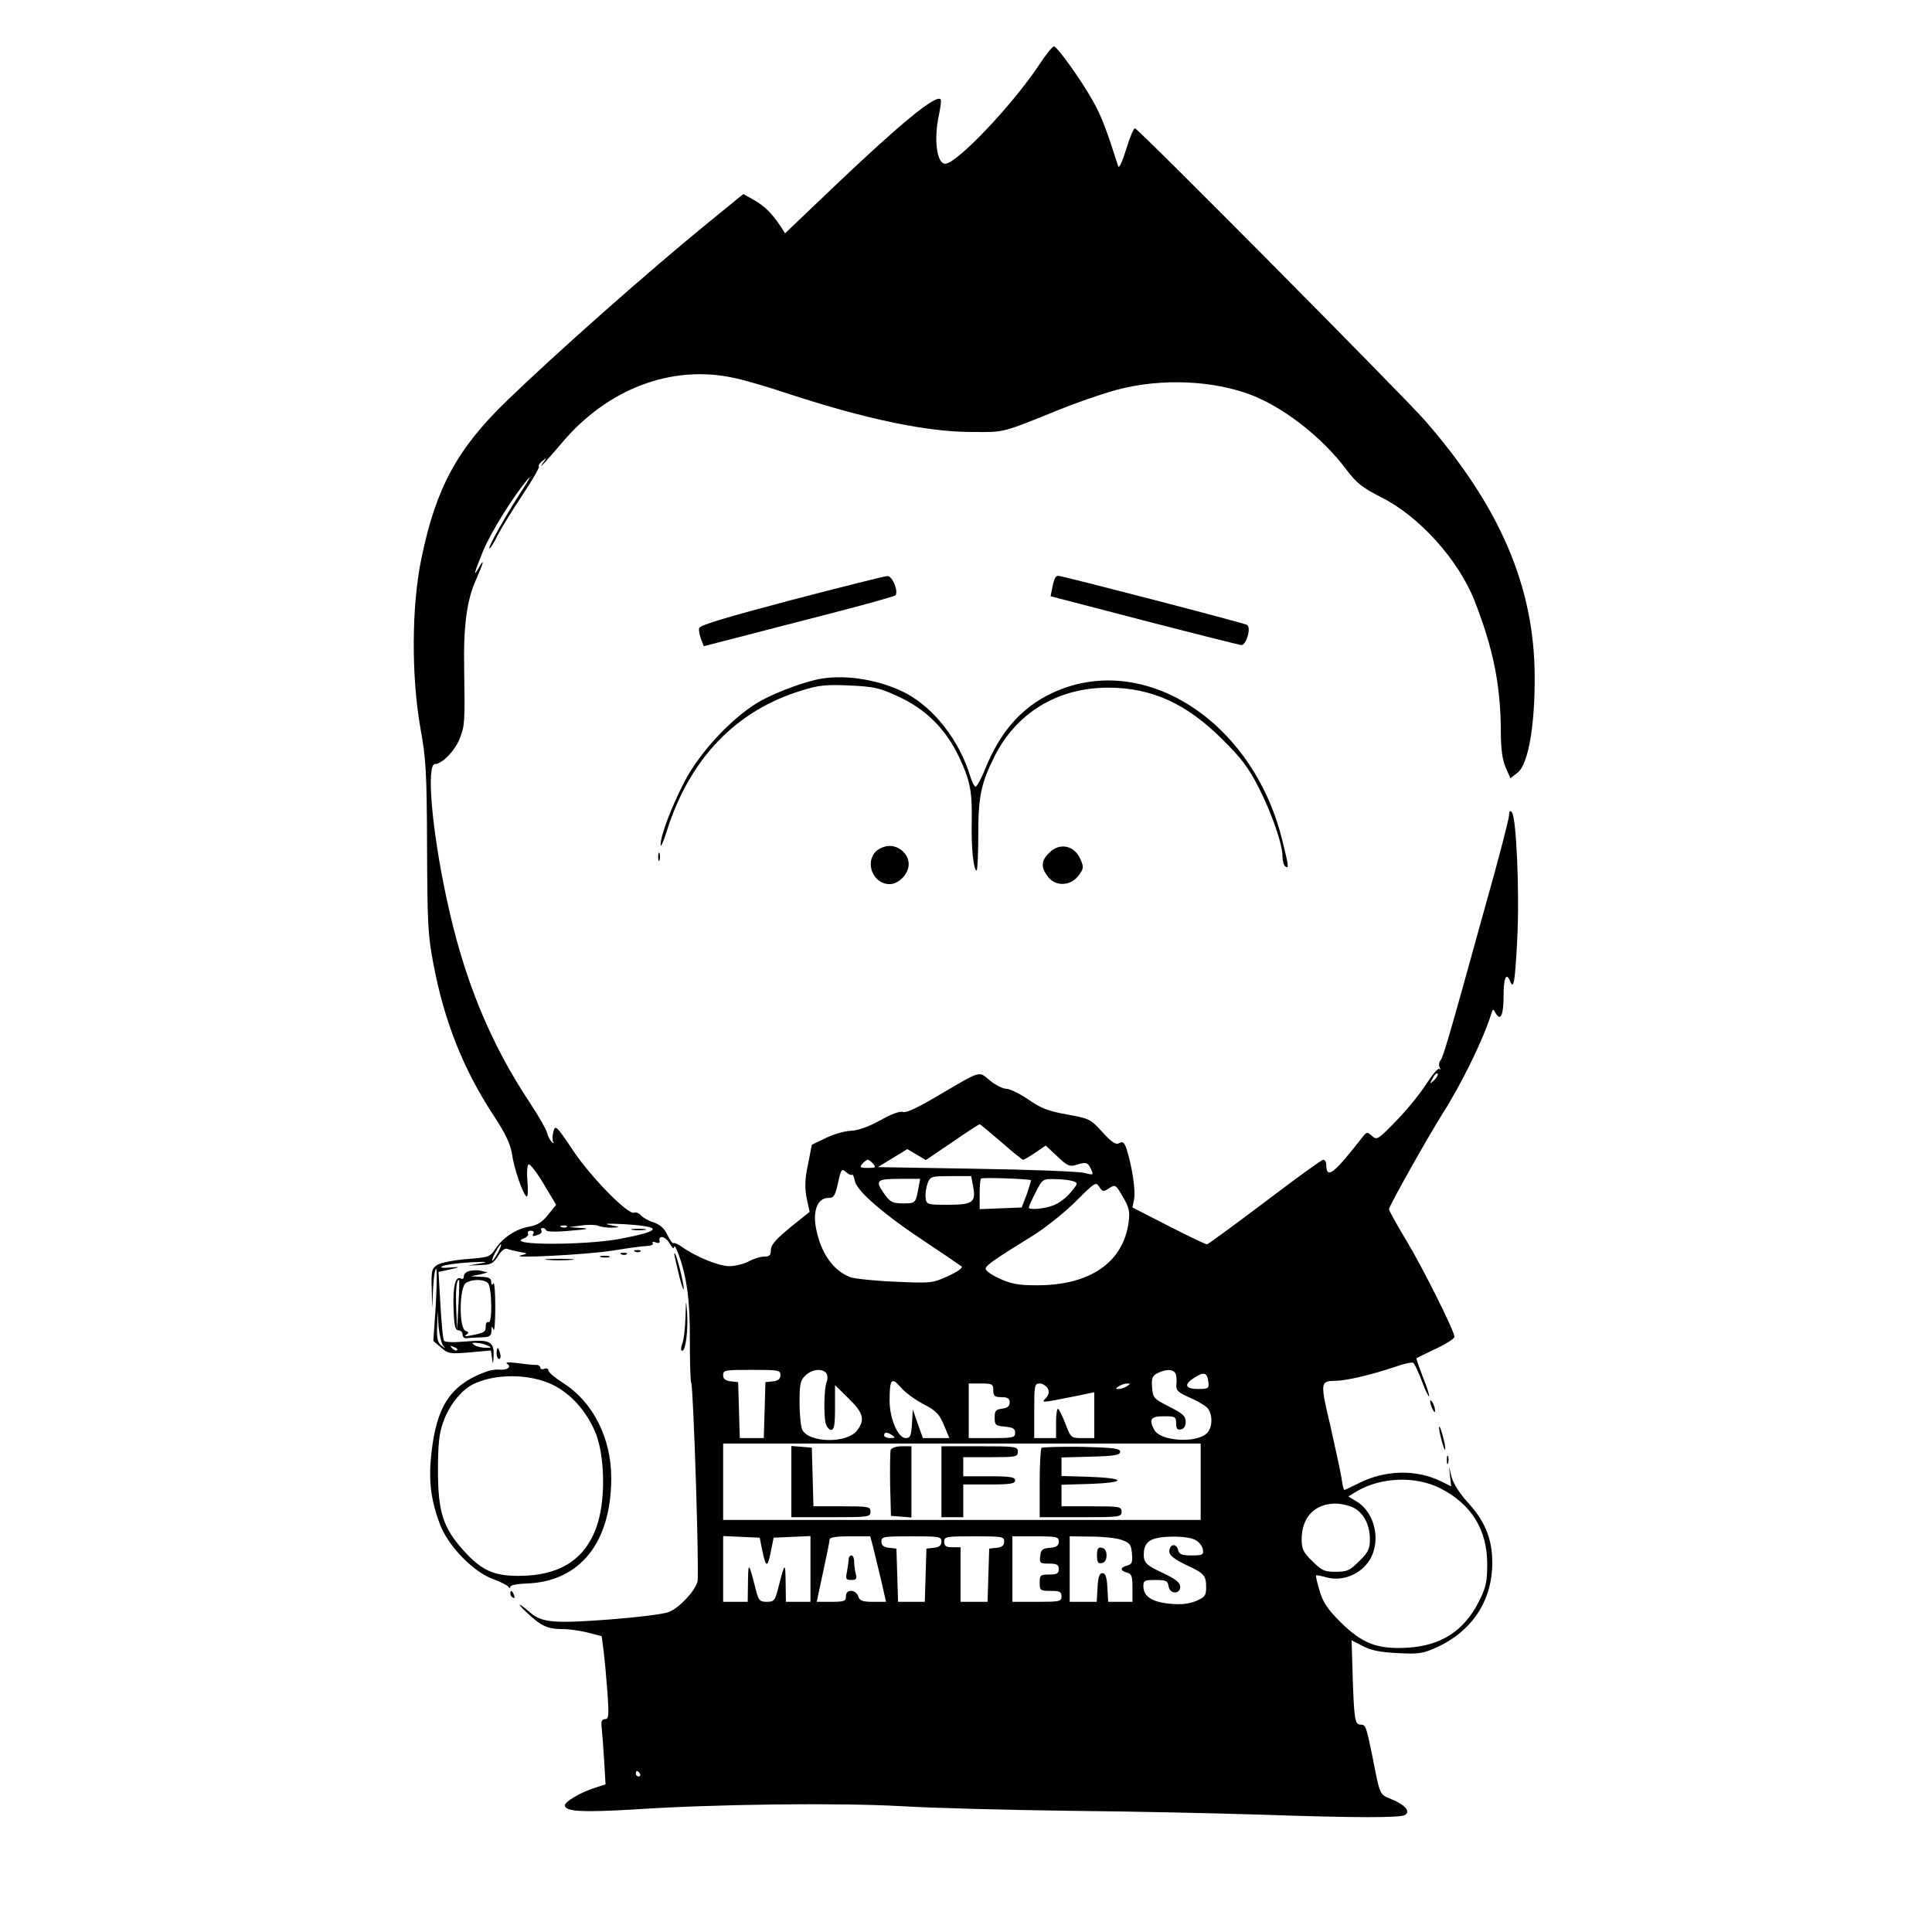<?xml version="1.0" standalone="no"?>
<!DOCTYPE svg PUBLIC "-//W3C//DTD SVG 20010904//EN"
 "http://www.w3.org/TR/2001/REC-SVG-20010904/DTD/svg10.dtd">
<svg version="1.0" xmlns="http://www.w3.org/2000/svg"
 width="708pt" height="708pt" viewBox="0 0 708 708"
 preserveAspectRatio="xMidYMid meet">
<g transform="translate(0,708) scale(0.1,-0.1)"
fill="#000000" stroke="none">
<path d="M3807 6841 c-97 -146 -301 -361 -343 -361 -31 0 -43 89 -23 180 6 28
9 54 6 56 -18 18 -146 -87 -396 -325 l-174 -166 -16 25 c-32 48 -59 75 -98 97
l-39 22 -130 -106 c-223 -182 -555 -476 -737 -652 -182 -176 -260 -320 -313
-579 -36 -173 -37 -431 -3 -622 20 -111 23 -159 24 -435 1 -274 3 -323 23
-426 40 -212 109 -386 221 -557 43 -65 61 -104 67 -139 7 -53 40 -150 54 -158
4 -3 6 21 3 54 -3 32 -1 61 4 64 5 3 30 -29 55 -71 l46 -77 -29 -36 c-22 -28
-40 -39 -69 -44 -49 -8 -98 -41 -125 -82 -19 -29 -24 -31 -105 -37 -47 -4 -94
-13 -107 -21 -21 -14 -23 -22 -21 -88 l2 -72 3 73 c2 39 7 72 11 72 4 0 3 -59
-1 -132 l-9 -132 28 -24 c26 -23 33 -24 105 -18 l78 7 4 -28 c3 -24 4 -23 6 8
2 53 -14 61 -102 53 -45 -4 -77 -3 -80 3 -4 6 -9 64 -13 131 l-7 121 24 5 c56
12 61 15 19 11 -30 -2 -40 -1 -29 5 9 5 54 11 100 14 62 3 72 2 39 -4 l-45 -8
45 2 c39 1 47 5 65 33 13 21 25 30 35 26 8 -3 29 -8 45 -11 30 -5 30 -6 5 -12
-53 -13 240 2 335 17 55 9 112 17 127 17 14 1 24 5 20 10 -3 5 2 7 11 3 10 -4
16 -2 14 5 -5 24 23 17 37 -9 9 -16 16 -22 16 -13 1 8 8 -3 16 -25 31 -84 43
-172 42 -317 0 -81 2 -151 5 -155 8 -14 30 -701 23 -729 -9 -34 -65 -95 -104
-111 -18 -8 -117 -20 -221 -28 -198 -15 -245 -11 -286 24 -47 40 -56 41 -15 2
53 -50 76 -61 133 -61 23 0 65 -6 92 -13 l50 -13 7 -55 c4 -30 10 -98 14 -151
6 -85 5 -98 -9 -98 -12 0 -15 -8 -12 -33 2 -17 6 -71 9 -119 l5 -87 -37 -12
c-54 -17 -112 -51 -112 -65 0 -23 65 -26 252 -15 302 20 753 25 983 12 116 -7
395 -14 620 -17 226 -2 538 -9 695 -14 352 -12 511 -12 529 -1 21 13 -1 38
-51 58 -42 17 -41 13 -68 153 -24 116 -25 120 -45 120 -20 0 -23 23 -28 177
l-4 132 41 -21 c29 -16 66 -23 128 -26 77 -4 92 -2 145 22 121 56 193 158 201
286 5 98 -20 169 -89 244 -29 32 -53 69 -59 92 l-10 39 4 -36 4 -36 -36 18
c-91 45 -206 43 -304 -7 -26 -13 -49 -24 -52 -24 -2 0 -7 20 -10 44 -4 25 -23
111 -41 192 -38 160 -37 163 20 164 38 0 135 23 214 50 33 12 65 19 70 16 4
-3 19 -33 31 -66 12 -33 25 -59 27 -57 2 3 -8 35 -23 71 -14 37 -25 68 -23 69
2 1 34 17 72 35 37 17 67 37 67 43 0 21 -117 255 -178 356 -34 56 -62 107 -62
112 0 11 143 265 194 346 72 113 151 274 181 370 6 19 7 19 16 2 18 -31 29 -7
29 64 0 66 10 88 24 53 13 -33 18 -3 26 153 9 169 -3 450 -20 467 -7 7 -10 3
-10 -12 0 -12 -38 -160 -86 -329 -138 -499 -155 -557 -166 -570 -5 -7 -6 -18
-2 -25 4 -7 3 -10 -1 -5 -5 4 -26 -21 -48 -55 -22 -35 -71 -95 -110 -135 -67
-69 -71 -72 -89 -56 -17 15 -19 15 -31 1 -111 -142 -136 -162 -137 -105 0 9
-5 17 -11 17 -6 0 -102 -70 -214 -155 -113 -85 -208 -155 -212 -155 -5 0 -68
30 -140 67 l-133 68 6 31 c6 31 -7 117 -27 182 -9 26 -14 30 -27 23 -13 -7
-26 1 -62 40 -43 48 -48 50 -130 65 -69 12 -96 23 -142 55 -31 21 -67 39 -80
39 -13 0 -40 14 -60 30 -43 36 -28 40 -197 -59 -68 -40 -110 -60 -122 -56 -11
4 -44 -8 -84 -31 -42 -23 -81 -37 -108 -38 -23 -1 -64 -13 -92 -27 l-50 -24
-14 -72 c-12 -56 -12 -85 -5 -124 l11 -50 -71 -57 c-52 -43 -71 -64 -71 -82 0
-20 -5 -25 -25 -25 -14 0 -39 -8 -57 -18 -18 -9 -49 -17 -70 -17 -39 0 -122
34 -173 70 -15 11 -30 17 -32 14 -3 -2 -13 11 -22 30 -11 24 -27 38 -50 46
-19 6 -40 18 -47 26 -7 8 -18 13 -25 10 -22 -9 -158 129 -224 228 -61 91 -65
95 -72 69 -4 -14 -4 -31 -1 -37 4 -8 3 -8 -6 0 -6 6 -13 20 -16 32 -2 11 -30
60 -62 109 -147 220 -245 459 -307 753 -54 251 -74 490 -42 490 26 0 74 50 91
94 18 47 19 56 16 256 -3 158 10 254 45 329 26 59 31 80 9 41 -23 -40 -17 -19
15 60 29 70 112 203 165 265 14 17 3 -4 -24 -45 -56 -86 -126 -210 -117 -210
3 0 17 22 30 49 14 27 54 92 90 146 36 54 63 101 61 105 -3 4 3 14 13 21 16
13 16 12 3 -6 -24 -33 7 0 69 73 167 198 403 287 630 237 36 -7 128 -34 205
-60 279 -91 502 -138 665 -138 124 -1 107 -5 325 83 44 18 123 46 175 62 161
51 356 49 508 -3 125 -43 273 -156 366 -280 38 -50 58 -66 127 -101 139 -69
283 -229 342 -378 69 -176 96 -309 97 -480 0 -67 6 -106 18 -133 l17 -39 27
21 c38 30 63 171 62 351 -1 330 -127 624 -403 940 -79 90 -1051 1070 -1062
1070 -5 0 -19 -35 -32 -77 -13 -43 -26 -71 -29 -63 -42 132 -62 186 -93 240
-43 77 -131 200 -143 200 -5 0 -30 -31 -55 -69z m1449 -3719 c-18 -16 -18 -16
-6 6 6 13 14 21 18 18 3 -4 -2 -14 -12 -24z m-1587 -227 c41 -36 77 -65 80
-65 4 0 24 12 45 26 l38 26 42 -39 c34 -33 45 -39 66 -33 40 13 46 11 58 -14
10 -23 10 -23 -26 -14 -20 5 -198 12 -396 15 l-359 6 54 33 54 33 34 -20 34
-20 96 65 c52 36 98 66 101 66 3 0 38 -30 79 -65z m-469 -80 c11 -13 8 -15
-20 -15 -28 0 -31 2 -20 15 7 8 16 15 20 15 4 0 13 -7 20 -15z m-78 -40 c3 3
8 -8 11 -24 8 -37 109 -124 267 -228 63 -42 119 -80 124 -84 5 -5 -16 -20 -49
-35 -57 -26 -62 -27 -194 -21 -75 3 -150 11 -166 17 -62 24 -108 89 -125 181
-12 63 7 109 45 109 21 0 25 7 36 55 11 51 14 54 29 40 9 -8 19 -13 22 -10z
m444 -42 c11 -59 -1 -68 -92 -68 -77 0 -79 1 -82 26 -2 14 2 37 7 52 10 26 13
27 85 27 l75 0 7 -37z m212 22 c1 -1 -6 -24 -15 -51 l-19 -49 -77 -3 -77 -3 0
54 c0 29 2 56 5 58 4 5 177 -1 183 -6z m-413 -32 c-9 -51 -11 -53 -53 -53 -42
0 -51 5 -75 40 -30 44 -24 50 59 50 l76 0 -7 -37z m569 28 c17 -6 16 -9 -10
-40 -15 -19 -43 -40 -61 -47 -32 -14 -93 -19 -93 -9 0 3 11 28 25 55 25 50 26
50 73 49 26 0 55 -4 66 -8z m131 -25 c22 14 24 13 50 -32 23 -39 26 -54 21
-93 -20 -147 -141 -231 -335 -231 -70 0 -96 5 -139 25 -31 14 -52 30 -50 37 4
13 34 34 178 123 44 28 113 83 153 123 69 69 73 72 85 53 13 -19 16 -19 37 -5z
m-1823 -145 c33 2 33 2 -7 10 -26 5 -8 6 50 3 146 -9 143 -24 -13 -54 -130
-24 -420 -24 -354 1 13 5 20 13 17 19 -3 5 1 10 10 10 9 0 13 -4 10 -10 -7
-12 -3 -12 19 -4 9 3 13 10 10 15 -3 5 -1 9 5 9 5 0 11 -4 13 -9 2 -5 40 -6
88 -1 65 5 74 8 40 10 l-45 3 45 6 c25 4 53 3 62 -1 9 -4 32 -7 50 -7z m-165
3 c-3 -3 -12 -4 -19 -1 -8 3 -5 6 6 6 11 1 17 -2 13 -5z m-252 -94 c-9 -16
-18 -30 -21 -30 -2 0 2 14 11 30 9 17 18 30 21 30 2 0 -2 -13 -11 -30z m-202
-340 c11 -13 10 -13 -5 -1 -14 10 -18 26 -16 70 l2 56 3 -55 c3 -30 10 -61 16
-70z m162 0 c18 -8 18 -9 -5 -9 -14 0 -32 4 -40 9 -12 8 -12 10 5 9 11 0 29
-4 40 -9z m-110 -18 c-3 -3 -11 0 -18 7 -9 10 -8 11 6 5 10 -3 15 -9 12 -12z
m1185 -91 c0 -14 -8 -21 -27 -23 l-28 -3 -3 -102 -3 -103 -44 0 -44 0 -3 103
-3 102 -27 3 c-20 2 -28 9 -28 23 0 18 8 19 105 19 97 0 105 -1 105 -19z m168
7 c5 -8 6 -22 1 -33 -9 -24 -11 -121 -3 -152 4 -13 13 -23 20 -23 11 0 14 19
14 82 l0 82 50 -49 c55 -54 61 -78 30 -118 -37 -47 -174 -45 -200 3 -5 10 -10
55 -10 99 0 70 3 83 22 101 25 23 61 26 76 8z m1279 0 c4 -7 6 -25 4 -40 -2
-23 4 -29 45 -48 27 -11 56 -28 66 -37 23 -21 23 -75 0 -96 -41 -37 -170 -28
-192 13 -21 39 -13 50 35 50 42 0 45 -2 45 -26 0 -19 4 -25 18 -22 11 2 17 12
17 28 0 21 -11 30 -60 55 -57 29 -60 32 -63 71 -3 34 1 42 20 52 31 15 55 15
65 0z m121 -31 c3 -25 1 -27 -37 -27 -49 0 -54 17 -13 42 34 22 46 18 50 -15z
m-1043 -83 c46 -24 57 -36 74 -76 l20 -48 -49 0 -48 0 -19 53 -18 52 -3 -52
c-3 -45 -6 -53 -23 -53 -28 0 -59 71 -59 137 0 80 7 88 41 49 16 -19 53 -46
84 -62z m255 51 c0 -21 5 -25 30 -25 23 0 30 -5 30 -19 0 -14 -8 -21 -27 -23
-24 -3 -28 -8 -28 -33 0 -27 3 -30 38 -33 29 -3 37 -7 37 -23 0 -17 -8 -19
-85 -19 l-85 0 0 100 0 100 45 0 c41 0 45 -2 45 -25z m199 8 c7 -13 5 -23 -6
-36 -18 -19 -22 -19 115 8 l62 13 0 -84 0 -84 -43 0 c-42 0 -43 1 -62 51 -11
28 -23 53 -27 56 -5 2 -8 -21 -8 -51 l0 -56 -40 0 -40 0 0 100 c0 92 1 100 20
100 10 0 23 -8 29 -17z m291 7 c-8 -5 -22 -10 -30 -10 -13 0 -13 1 0 10 8 5
22 10 30 10 13 0 13 -1 0 -10z m-860 -180 c12 -8 11 -10 -7 -10 -13 0 -23 5
-23 10 0 13 11 13 30 0z m1130 -170 l0 -140 -875 0 -875 0 0 140 0 140 875 0
875 0 0 -140z m878 -24 c113 -57 172 -151 172 -277 0 -65 -4 -85 -30 -137 -54
-108 -139 -163 -261 -170 -111 -7 -167 15 -246 93 -48 48 -65 73 -77 115 -9
29 -15 55 -13 57 2 1 18 -2 37 -7 58 -17 126 10 159 63 43 70 20 174 -48 215
l-30 18 31 19 c89 52 215 57 306 11z m-318 -71 c38 -20 60 -63 60 -116 0 -35
-6 -48 -39 -80 -34 -34 -44 -39 -86 -39 -42 0 -52 5 -86 39 -33 32 -39 45 -39
80 0 80 47 130 123 131 21 0 51 -7 67 -15z m-2168 -150 c14 -70 20 -73 32 -15
l11 55 68 3 67 3 0 -121 0 -120 -45 0 -45 0 -1 73 c-1 76 -3 73 -29 -30 -10
-38 -14 -43 -40 -43 -26 0 -30 5 -40 43 -26 103 -28 106 -29 30 l-1 -73 -45 0
-45 0 0 120 0 121 67 -3 67 -3 8 -40z m407 8 c5 -21 18 -75 29 -120 l19 -83
-48 0 c-39 0 -49 4 -54 20 -3 11 -15 20 -26 20 -12 0 -19 -7 -19 -20 0 -18 -7
-20 -54 -20 l-53 0 23 108 c13 59 24 113 24 120 0 8 22 12 75 12 l74 0 10 -37z
m251 18 c0 -14 -8 -21 -27 -23 l-28 -3 -3 -97 -3 -98 -49 0 -49 0 -3 98 -3 97
-27 3 c-20 2 -28 9 -28 23 0 18 8 19 110 19 102 0 110 -1 110 -19z m230 0 c0
-14 -8 -21 -27 -23 l-28 -3 -3 -97 -3 -98 -49 0 -50 0 0 100 0 100 -30 0 c-23
0 -30 4 -30 20 0 19 7 20 110 20 102 0 110 -1 110 -19z m200 0 c0 -15 -8 -21
-32 -23 -28 -2 -34 -8 -36 -30 -3 -26 -1 -28 32 -28 29 0 36 -4 36 -20 0 -16
-7 -20 -35 -20 -32 0 -35 -2 -35 -30 0 -28 2 -30 40 -30 33 0 40 -3 40 -20 0
-19 -7 -20 -90 -20 l-90 0 0 120 0 120 85 0 c77 0 85 -2 85 -19z m230 6 c31
-11 35 -17 38 -50 3 -32 0 -39 -17 -44 -27 -7 -27 -19 -1 -26 17 -4 20 -14 20
-56 l0 -51 -44 0 -45 0 -3 53 c-2 38 -7 52 -18 52 -11 0 -16 -14 -18 -52 l-3
-53 -50 0 -49 0 0 120 0 120 78 -1 c42 0 93 -5 112 -12z m270 0 c14 -7 26 -23
28 -35 3 -20 -1 -22 -41 -22 -37 0 -46 4 -50 21 -7 26 -32 20 -32 -7 0 -13 17
-27 60 -48 69 -32 75 -39 75 -84 0 -29 -5 -35 -37 -49 -27 -11 -56 -14 -96
-10 -65 6 -97 27 -97 64 0 21 4 23 44 23 39 0 45 -3 48 -22 4 -30 43 -32 43
-3 0 15 -16 28 -60 49 -69 32 -76 40 -73 81 2 20 11 34 28 42 32 16 128 16
160 0z m-2035 -857 c3 -5 1 -10 -4 -10 -6 0 -11 5 -11 10 0 6 2 10 4 10 3 0 8
-4 11 -10z"/>
<path d="M2318 2573 c12 -2 32 -2 45 0 12 2 2 4 -23 4 -25 0 -35 -2 -22 -4z"/>
<path d="M2900 1651 l0 -131 145 0 c138 0 145 1 145 20 0 19 -7 20 -105 20
l-104 0 -3 108 -3 107 -37 3 -38 3 0 -130z"/>
<path d="M3264 1767 c-2 -7 -3 -65 -2 -128 l3 -114 38 -3 37 -3 0 130 0 131
-35 0 c-20 0 -38 -6 -41 -13z"/>
<path d="M3450 1650 l0 -130 40 0 40 0 0 60 0 60 95 0 c78 0 95 3 95 15 0 12
-17 15 -95 15 l-95 0 0 35 0 35 100 0 c93 0 100 1 100 20 0 19 -7 20 -140 20
l-140 0 0 -130z"/>
<path d="M3817 1774 c-4 -4 -7 -63 -7 -131 l0 -123 150 0 c143 0 150 1 150 20
0 19 -7 20 -110 20 l-110 0 0 40 0 39 103 3 c59 2 102 7 102 13 0 6 -43 11
-102 13 l-103 3 0 34 0 34 108 3 c87 2 107 6 107 18 0 12 -24 15 -141 18 -77
1 -143 -1 -147 -4z"/>
<path d="M3110 1366 c0 -7 -3 -28 -6 -45 -6 -27 -4 -31 16 -31 18 0 21 4 16
23 -3 12 -6 32 -6 45 0 12 -4 22 -10 22 -5 0 -10 -6 -10 -14z"/>
<path d="M4020 1380 c0 -25 4 -31 18 -28 11 2 17 12 17 28 0 16 -6 26 -17 28
-14 3 -18 -3 -18 -28z"/>
<path d="M2900 4881 c-238 -63 -336 -92 -338 -103 -2 -8 2 -26 7 -40 l10 -26
113 29 c62 16 219 57 348 90 129 33 238 64 241 67 13 14 -11 72 -29 71 -9 0
-168 -40 -352 -88z"/>
<path d="M3867 4963 c-3 -5 -8 -21 -11 -38 l-6 -30 342 -89 c189 -49 349 -89
357 -90 18 -1 37 64 21 74 -11 7 -678 180 -692 180 -4 0 -9 -3 -11 -7z"/>
<path d="M3010 4593 c-56 -9 -159 -47 -220 -80 -100 -55 -224 -186 -282 -298
-48 -93 -89 -201 -87 -232 0 -10 11 14 23 53 84 265 254 441 495 514 61 19 89
22 174 18 91 -4 111 -9 180 -41 100 -46 173 -119 221 -220 42 -89 49 -128 47
-239 -2 -90 6 -178 18 -178 3 0 6 60 6 133 0 137 10 186 58 282 80 162 232
255 418 255 159 0 287 -58 419 -190 68 -67 96 -104 132 -175 49 -96 88 -209
88 -255 0 -16 5 -32 10 -35 14 -9 13 -1 -11 96 -108 439 -511 696 -844 539
-112 -53 -189 -141 -244 -276 -15 -38 -32 -68 -36 -67 -5 1 -14 19 -20 40 -39
128 -131 247 -234 302 -91 48 -216 70 -311 54z"/>
<path d="M3210 3960 c-42 -42 -10 -120 50 -120 34 0 70 38 70 73 0 36 -33 67
-70 67 -17 0 -39 -9 -50 -20z"/>
<path d="M3845 3955 c-31 -30 -31 -54 -4 -89 29 -36 83 -33 112 6 18 24 19 30
7 58 -22 52 -76 64 -115 25z"/>
<path d="M2412 3940 c0 -14 2 -19 5 -12 2 6 2 18 0 25 -3 6 -5 1 -5 -13z"/>
<path d="M2328 2493 c7 -3 16 -2 19 1 4 3 -2 6 -13 5 -11 0 -14 -3 -6 -6z"/>
<path d="M2278 2483 c7 -3 16 -2 19 1 4 3 -2 6 -13 5 -11 0 -14 -3 -6 -6z"/>
<path d="M2471 2485 c0 -5 9 -44 19 -85 11 -42 18 -57 15 -35 -5 40 -32 139
-34 120z"/>
<path d="M2203 2473 c9 -2 23 -2 30 0 6 3 -1 5 -18 5 -16 0 -22 -2 -12 -5z"/>
<path d="M2008 2463 c23 -2 61 -2 85 0 23 2 4 4 -43 4 -47 0 -66 -2 -42 -4z"/>
<path d="M1723 2423 c-13 -2 -23 -11 -23 -19 0 -8 -4 -13 -9 -10 -21 13 -32
-25 -29 -106 2 -66 6 -83 18 -83 8 0 15 -7 15 -15 0 -8 6 -15 13 -14 6 1 30 2
52 3 34 1 40 4 41 24 0 18 2 19 7 5 4 -10 7 27 7 81 0 55 -3 94 -7 88 -5 -8
-8 -6 -8 6 0 13 -9 17 -37 18 l-38 2 35 7 c19 4 30 8 23 9 -6 0 -17 3 -25 5
-7 2 -23 1 -35 -1z m-43 -125 l-5 -93 -3 79 c-3 70 1 106 10 106 2 0 1 -42 -2
-92z m108 80 c15 -15 17 -152 2 -143 -5 3 -10 -3 -10 -15 0 -21 -4 -24 -55
-34 -19 -4 -25 -3 -17 2 11 8 11 10 -2 15 -25 10 -23 162 2 176 23 14 65 14
80 -1z"/>
<path d="M2512 2253 c-1 -39 -6 -83 -12 -97 -5 -15 -6 -26 0 -26 13 0 22 75
18 140 -4 51 -4 50 -6 -17z"/>
<path d="M1820 2120 c0 -11 4 -20 9 -20 5 0 7 9 4 20 -3 11 -7 20 -9 20 -2 0
-4 -9 -4 -20z"/>
<path d="M1859 2082 c17 -12 -1 -24 -32 -21 -12 1 -35 -3 -52 -10 -125 -48
-175 -125 -194 -296 -11 -97 -3 -170 31 -260 29 -79 121 -174 193 -201 28 -10
53 -23 57 -28 5 -7 8 -7 8 -1 0 6 26 11 58 12 197 6 312 150 312 387 0 146
-67 278 -175 347 -30 19 -54 39 -55 46 0 7 -7 10 -15 7 -8 -4 -15 -1 -15 4 0
6 -8 11 -17 10 -10 0 -40 3 -68 7 -33 4 -45 3 -36 -3z m167 -77 c63 -31 117
-89 152 -165 37 -80 43 -240 13 -340 -40 -131 -135 -195 -291 -195 -92 0 -137
21 -203 95 -73 81 -92 140 -92 290 0 96 4 137 19 178 20 59 64 115 107 138 81
41 209 41 295 -1z"/>
<path d="M5241 1945 c1 -19 18 -51 18 -35 0 8 -4 22 -9 30 -5 8 -9 11 -9 5z"/>
<path d="M5276 1830 c4 -19 11 -44 15 -55 6 -14 7 -9 3 15 -4 19 -11 44 -15
55 -6 14 -7 9 -3 -15z"/>
<path d="M5302 1730 c0 -14 2 -19 5 -12 2 6 2 18 0 25 -3 6 -5 1 -5 -13z"/>
<path d="M1870 1241 c0 -6 4 -13 10 -16 6 -3 7 1 4 9 -7 18 -14 21 -14 7z"/>
</g>
</svg>

